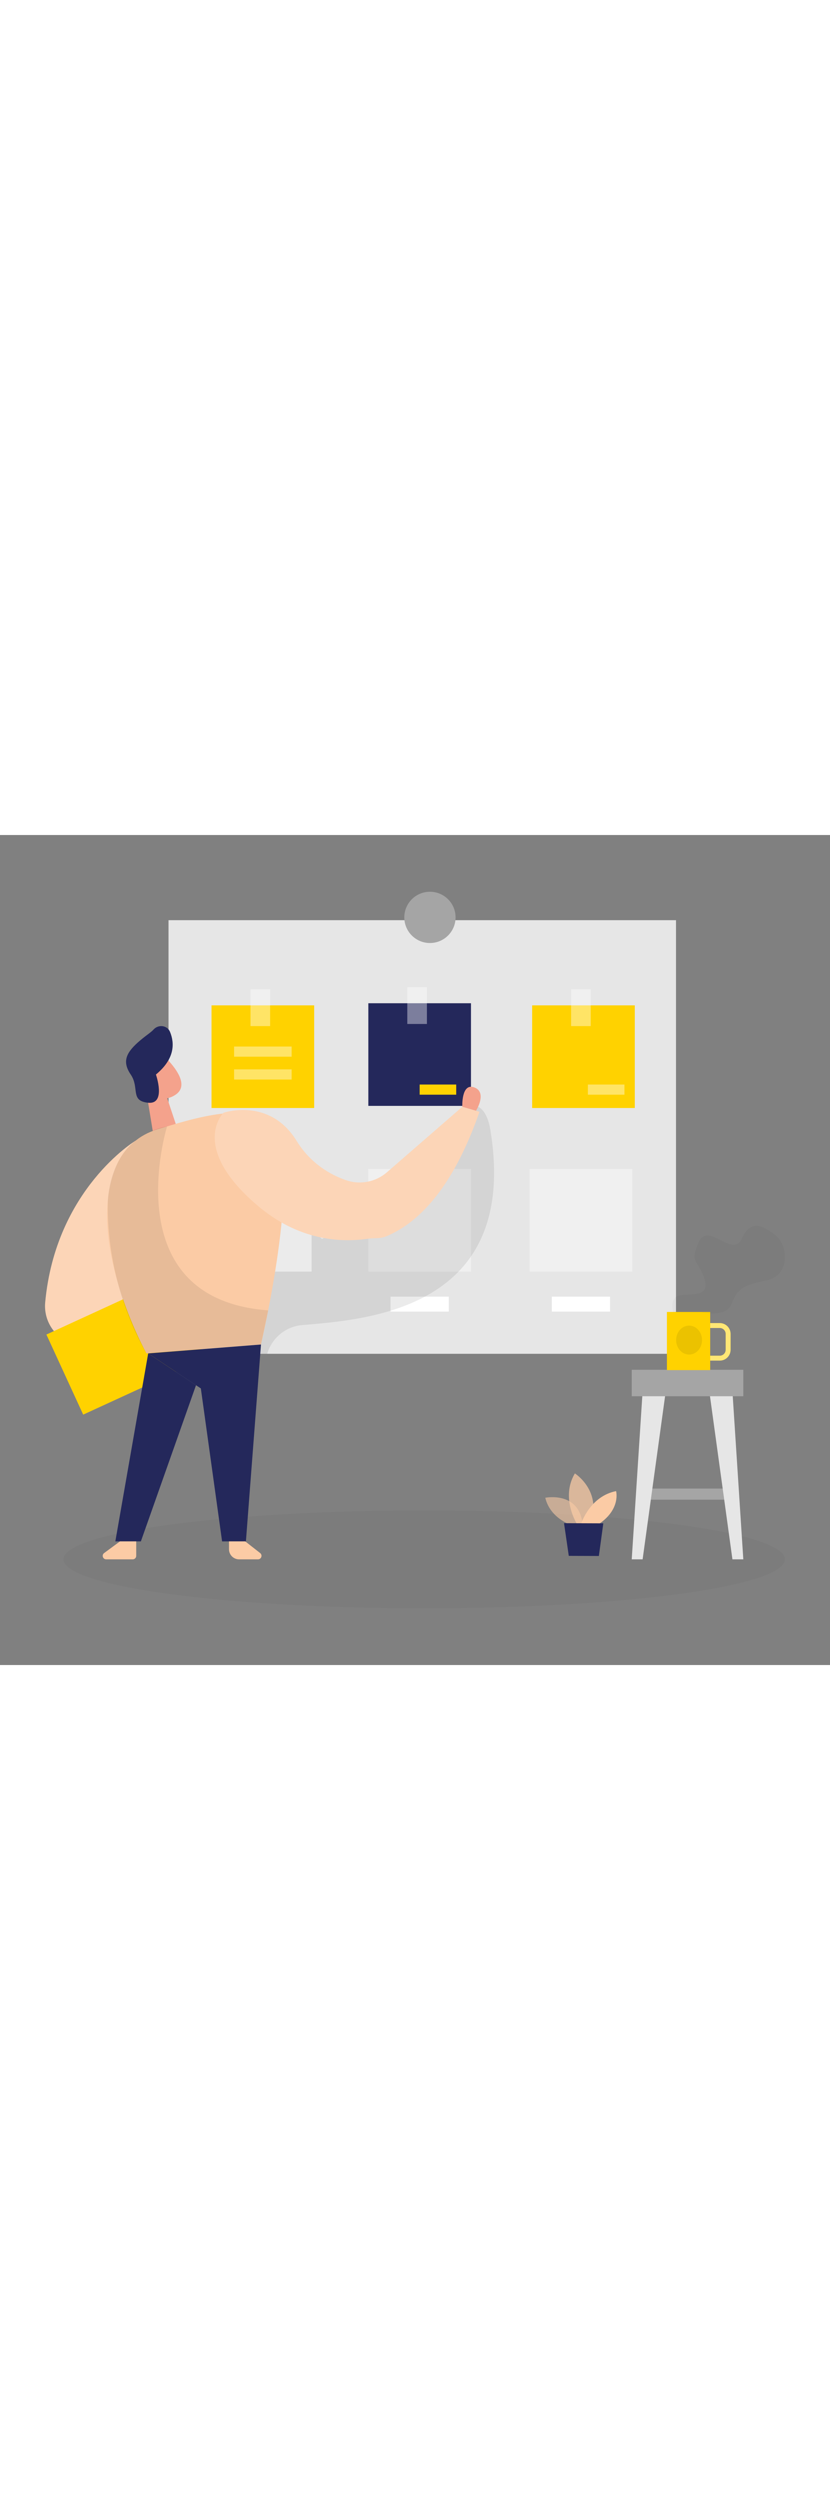 <svg id="_0070_notes" xmlns="http://www.w3.org/2000/svg" viewBox="0 0 500 500" data-imageid="notes-37" imageName="Notes" class="illustrations_image" style="width: 166px;"><rect x="0" y="0" width="500" height="500" fill="#808080" stroke="none"/><defs><style>.cls-1_notes-37{fill:#fff;}.cls-2_notes-37{fill:#f4a28c;}.cls-3_notes-37{opacity:.46;}.cls-3_notes-37,.cls-4_notes-37,.cls-5_notes-37,.cls-6_notes-37,.cls-7_notes-37,.cls-8_notes-37,.cls-9_notes-37,.cls-10_notes-37{fill:none;}.cls-11_notes-37{fill:#a5a5a5;}.cls-4_notes-37{opacity:.42;}.cls-5_notes-37{opacity:.58;}.cls-6_notes-37{opacity:.4;}.cls-12_notes-37{fill:#e6e6e6;}.cls-7_notes-37{opacity:.03;}.cls-8_notes-37{opacity:.73;}.cls-9_notes-37{opacity:.08;}.cls-10_notes-37{opacity:.2;}.cls-13_notes-37{fill:#24285b;}.cls-14_notes-37{fill:#000001;}.cls-15_notes-37{fill:#ffd200;}.cls-16_notes-37{fill:#68e1fd;}</style></defs><g id="board_notes_notes-37"><rect class="cls-12_notes-37" x="101.52" y="51.31" width="305.71" height="261.21"/><rect class="cls-13_notes-37" x="221.89" y="101.34" width="61.83" height="61.83"/><g class="cls-6_notes-37"><rect class="cls-1_notes-37" x="245.36" y="91.66" width="11.82" height="22.17"/></g><rect class="cls-15_notes-37" x="320.57" y="102.62" width="61.83" height="61.83"/><g class="cls-4_notes-37"><rect class="cls-1_notes-37" x="319.04" y="201.17" width="61.83" height="61.83"/></g><g class="cls-4_notes-37"><rect class="cls-1_notes-37" x="221.89" y="201.17" width="61.83" height="61.83"/></g><rect class="cls-1_notes-37" x="125.9" y="201.17" width="61.83" height="61.83"/><g class="cls-6_notes-37"><rect class="cls-1_notes-37" x="344.04" y="92.94" width="11.82" height="22.17"/></g><rect class="cls-15_notes-37" x="127.43" y="102.62" width="61.83" height="61.83"/><g class="cls-6_notes-37"><rect class="cls-1_notes-37" x="150.91" y="92.94" width="11.82" height="22.17"/></g><rect class="cls-1_notes-37" x="235.26" y="278.09" width="35.09" height="9"/><g class="cls-9_notes-37"><path class="cls-14_notes-37" d="m157.42,208.74l-34.79.94-11.47,102.85h49.8s0,0,0,0c2.8-9.53,11.09-16.44,20.98-17.3,38.69-3.33,131.24-9.08,113.45-117.65-2-12.22-7.35-13.84-7.35-13.84l-47.36,55.2-46.74,24.4-36.53-34.58Z"/></g><g class="cls-6_notes-37"><rect class="cls-1_notes-37" x="141.02" y="127.42" width="34.67" height="6.12"/></g><g class="cls-6_notes-37"><rect class="cls-1_notes-37" x="354.14" y="150.31" width="22.03" height="6.12"/></g><rect class="cls-15_notes-37" x="252.8" y="150.31" width="22.03" height="6.12"/><g class="cls-6_notes-37"><rect class="cls-1_notes-37" x="141.02" y="141.18" width="34.67" height="6.12"/></g><rect class="cls-1_notes-37" x="332.41" y="278.09" width="35.09" height="9"/><circle class="cls-11_notes-37" cx="259" cy="49.62" r="15.44"/></g><g id="sd_notes-37" class="cls-7_notes-37"><ellipse class="cls-14_notes-37" cx="255.55" cy="436.34" rx="217.32" ry="29.48"/></g><g id="plant_notes-37"><g class="cls-5_notes-37"><path class="cls-16_notes-37 targetColor" d="m345.76,416.32s-14.19-3.88-17.28-17.09c0,0,21.99-4.45,22.62,18.26l-5.34-1.17Z" style="fill: rgb(251, 203, 165);"/></g><g class="cls-8_notes-37"><path class="cls-16_notes-37 targetColor" d="m347.5,414.91s-9.92-15.68-1.19-30.34c0,0,16.72,10.62,9.29,30.37l-8.1-.03Z" style="fill: rgb(251, 203, 165);"/></g><path class="cls-16_notes-37 targetColor" d="m350.06,414.92s5.24-16.56,21.08-19.69c0,0,2.97,10.75-10.26,19.74l-10.82-.05Z" style="fill: rgb(251, 203, 165);"/><polygon class="cls-13_notes-37" points="339.77 414.55 342.64 434.24 360.76 434.31 363.44 414.65 339.77 414.55"/></g><g id="person_notes-37"><polygon class="cls-2_notes-37" points="100.73 158.58 106.38 175.53 92.97 184.05 88.14 154.67 100.73 158.58"/><path class="cls-2_notes-37" d="m83.53,138.29c2.88-7.04,12.26-8.48,17.46-2.93,5.71,6.09,12.59,15.79,4.81,21.06-11.92,8.08-22.85-7.01-22.85-7.01,0,0-1.6-5.78.59-11.12Z"/><path class="cls-2_notes-37" d="m92.25,148.68s-3.05-2.55-4.44,1.07c-1.38,3.63,4.01,5.38,5.62,3.55,1.61-1.83-1.18-4.62-1.18-4.62Z"/><path class="cls-16_notes-37 targetColor" d="m81.56,184.21s-48.01,29.07-54.33,97.31c-1.09,11.73,6.48,22.53,17.93,25.29l56.28,13.57-19.88-136.17Z" style="fill: rgb(251, 203, 165);"/><g class="cls-10_notes-37"><path class="cls-1_notes-37" d="m81.56,184.21s-48.01,29.07-54.33,97.31c-1.09,11.73,6.48,22.53,17.93,25.29l56.28,13.57-19.88-136.17Z"/></g><rect class="cls-15_notes-37" x="35.35" y="281.52" width="81.19" height="53.1" transform="translate(-121.72 59.87) rotate(-24.68)"/><path class="cls-13_notes-37" d="m93.93,144.28s6.34,18.14-4.71,17c-11.05-1.14-4.99-8.92-10.47-17-5.48-8.07-2.6-13.52,5.77-20.6,3.84-3.25,6.42-4.76,7.96-6.48,2.92-3.26,8.29-2.64,9.95,1.41,2.85,6.96,2.88,16.28-8.49,25.67Z"/><path class="cls-16_notes-37 targetColor" d="m70.47,198.49c4.56-10.25,13.48-17.92,24.22-21.15,20.53-6.17,59.51-19.11,71.03.09,15.77,26.29-8.5,129.49-8.5,129.49l-68.98,5.36s-37.95-68.45-17.77-113.79Z" style="fill: rgb(251, 203, 165);"/><polygon class="cls-13_notes-37" points="157.22 306.92 148.14 425.52 133.79 425.52 120.99 333.38 89.27 312.28 157.22 306.92"/><polygon class="cls-13_notes-37" points="89.27 312.28 69.48 425.52 84.86 425.52 118.08 331.44 89.27 312.28"/><g class="cls-9_notes-37"><path class="cls-14_notes-37" d="m100.65,175.54s-32.27,103.93,60.91,110.82l-4.35,20.56-68.98,5.36s-24.31-38.17-23.28-91.78c0,0,.59-26.51,19.25-38.23,0,0,7.12-5.25,16.45-6.74Z"/></g><path class="cls-16_notes-37 targetColor" d="m72.27,425.52l-9.54,7.03c-1.63,1.2-.78,3.79,1.24,3.79h15.99c1.16,0,2.1-.94,2.1-2.1v-8.72h-9.79Z" style="fill: rgb(251, 203, 165);"/><path class="cls-16_notes-37 targetColor" d="m147.74,425.52l8.98,7.03c1.59,1.24.71,3.79-1.31,3.79h-11.38c-3.36,0-6.08-2.72-6.08-6.08v-4.74h9.79Z" style="fill: rgb(251, 203, 165);"/><path class="cls-2_notes-37" d="m286.74,166.14s6.97-11.06-.98-14.07c-7.95-3.02-7.27,11.66-7.27,11.66l8.25,2.42Z"/><path class="cls-16_notes-37 targetColor" d="m288.84,166.76l-10.35-3.03-45.37,39.43h0c-6.8,5.91-16.24,7.74-24.75,4.77-9.46-3.31-21.29-10.04-29.73-23.72-16.32-26.45-44.02-16.88-44.02-16.88,0,0-20.87,20.57,20.49,55.86,24.69,21.07,49.97,22.39,66.34,20.03,2-.29,4.01-.33,6.03-.39,1.8-.05,3.68-.45,5.6-1.26,2.11-.89,4.26-1.96,6.43-3.19h0s0,0,0,0c16.77-9.58,34.87-30.11,49.32-71.61Z" style="fill: rgb(251, 203, 165);"/><g class="cls-10_notes-37"><path class="cls-1_notes-37" d="m288.84,166.76l-10.35-3.03-45.37,39.43h0c-6.8,5.91-16.24,7.74-24.75,4.77-9.46-3.31-21.29-10.04-29.73-23.72-16.32-26.45-44.02-16.88-44.02-16.88,0,0-20.87,20.57,20.49,55.86,24.69,21.07,49.97,22.39,66.34,20.03,2-.29,4.01-.33,6.03-.39,1.8-.05,3.68-.45,5.6-1.26,2.11-.89,4.26-1.96,6.43-3.19h0s0,0,0,0c16.77-9.58,34.87-30.11,49.32-71.61Z"/></g></g><g id="coffee_notes-37"><rect class="cls-11_notes-37" x="389.27" y="393.7" width="52.05" height="6.69"/><polygon class="cls-12_notes-37" points="387.12 335.09 380.56 436.34 387.12 436.34 401.06 335.09 387.12 335.09"/><polygon class="cls-12_notes-37" points="441.22 335.09 447.78 436.34 441.22 436.34 427.29 335.09 441.22 335.09"/><rect class="cls-11_notes-37" x="380.56" y="322.14" width="67.21" height="15.94"/><path class="cls-15_notes-37" d="m433.6,316.62h-13.39v-2.95h13.39c1.96,0,3.56-1.6,3.56-3.56v-9.58c0-1.96-1.6-3.56-3.56-3.56h-13.39v-2.95h13.39c3.59,0,6.51,2.92,6.51,6.51v9.58c0,3.59-2.92,6.51-6.51,6.51Z"/><g class="cls-3_notes-37"><path class="cls-1_notes-37" d="m433.6,316.62h-13.39v-2.95h13.39c1.96,0,3.56-1.6,3.56-3.56v-9.58c0-1.96-1.6-3.56-3.56-3.56h-13.39v-2.95h13.39c3.59,0,6.51,2.92,6.51,6.51v9.58c0,3.59-2.92,6.51-6.51,6.51Z"/></g><rect class="cls-15_notes-37" x="401.76" y="287.31" width="26.07" height="35.03"/><g class="cls-9_notes-37"><ellipse class="cls-14_notes-37" cx="415.11" cy="304.26" rx="7.8" ry="8.72"/></g><g class="cls-7_notes-37"><path class="cls-14_notes-37" d="m405.55,287.52s-2.82-9.39,4.69-10.33,17.84.94,13.99-10.33c-3.85-11.26-8.92-8.82-3.29-21.59,5.63-12.77,20.46,9.95,25.91-2.07,5.44-12.02,12.95-7.88,20.46-1.97,7.51,5.91,9.01,24.31-5.82,27.13-14.83,2.82-17.84,6.03-20.84,14.28-3,8.25-18.21,4.87-18.21,4.87h-16.9Z"/></g></g></svg>